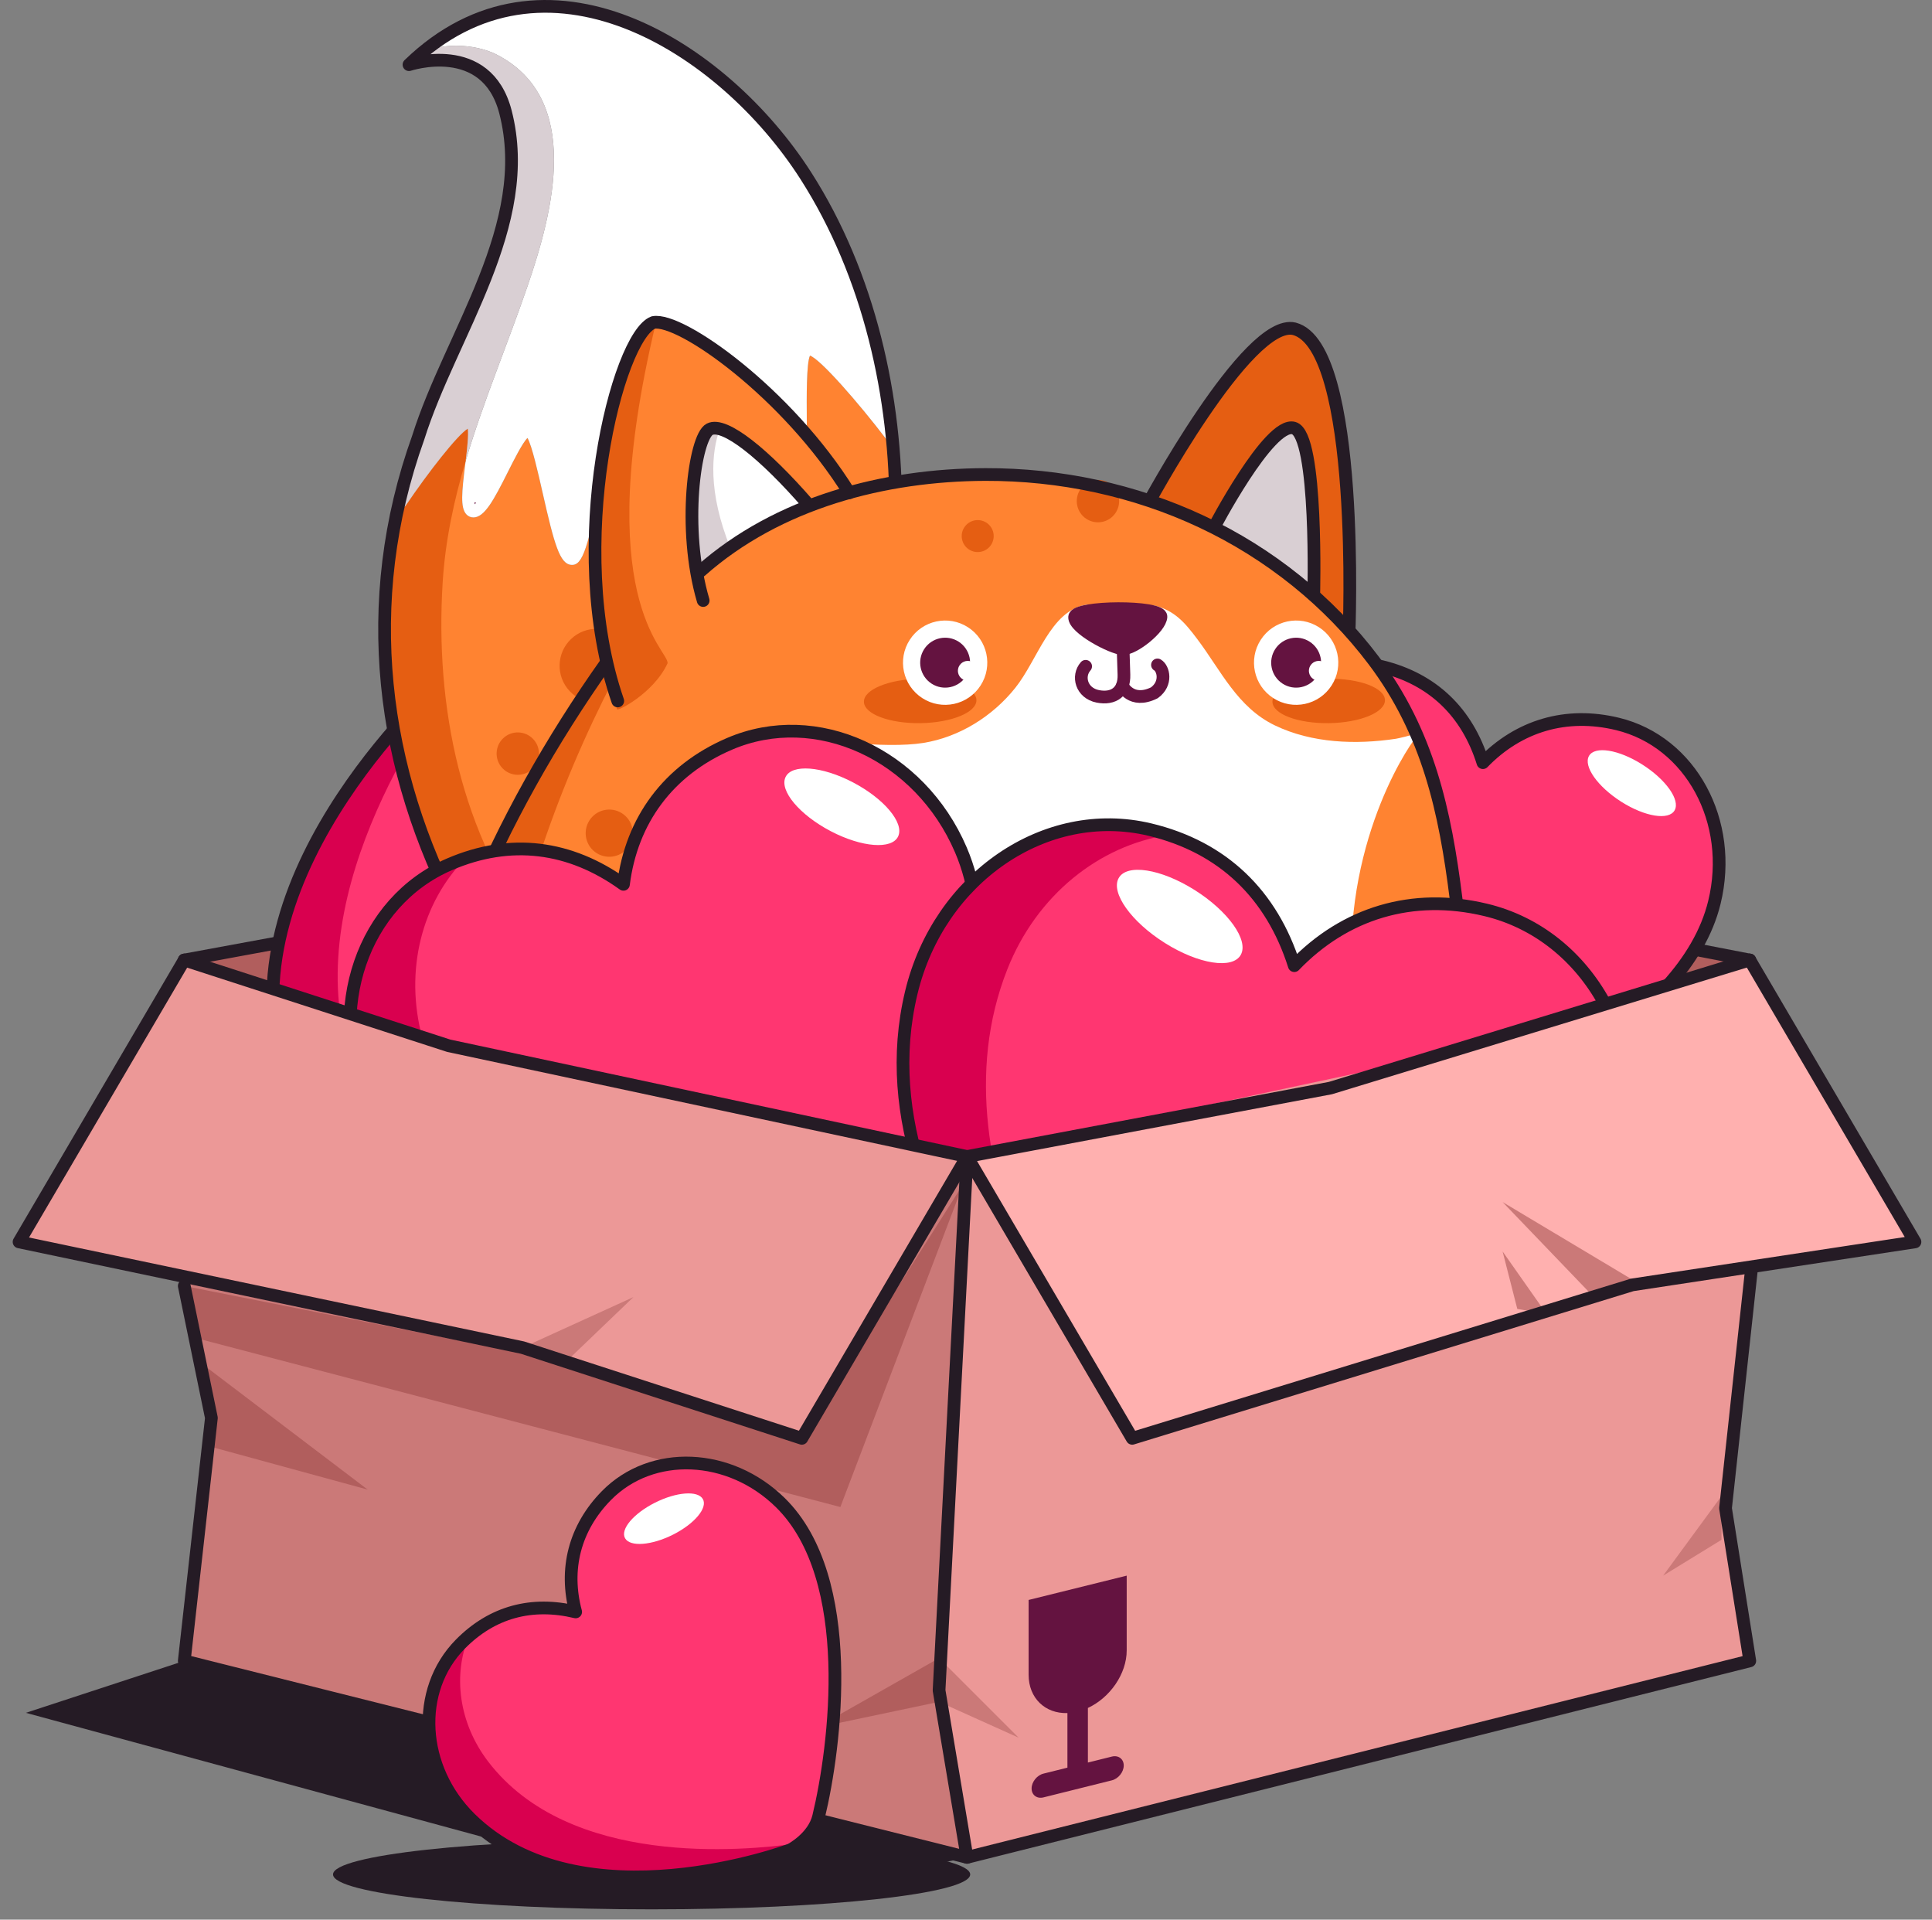<?xml version="1.0" encoding="UTF-8"?>
<svg width="152px" height="151px" viewBox="0 0 152 151" version="1.1" xmlns="http://www.w3.org/2000/svg" xmlns:xlink="http://www.w3.org/1999/xlink">
    <rect x="0" y="0" width="152" height="151" fill="#808080" stroke="none"/>
    <!-- Generator: Sketch 52.4 (67378) - http://www.bohemiancoding.com/sketch -->
    <title>likes-given-3</title>
    <desc>Created with Sketch.</desc>
    <g id="PRO" stroke="none" stroke-width="1" fill="none" fill-rule="evenodd">
        <g id="PRO-page-web" transform="translate(-744, -388)">
            <g id="Patron" transform="translate(729, 388)">
                <g id="likes-given-3" transform="translate(16, 0)">
                    <polygon id="Fill-1" fill="#B15E5D" points="16.365 86.94 14.952 75.294 48.837 69.003 75.08 60.261 93.355 67.142 134.899 75.366 132.143 90.971 108.246 99.86 76.011 103.364 50.545 98.439 24.656 86.263"></polygon>
                    <polyline id="Stroke-2" stroke="#251B25" stroke-linecap="round" stroke-linejoin="round" points="13.497 75.516 48.837 69.003 75.08 60.261"></polyline>
                    <polyline id="Stroke-3" stroke="#251B25" stroke-linecap="round" stroke-linejoin="round" points="75.08 60.261 93.355 67.141 136.664 75.516"></polyline>
                    <g id="Group-196" transform="translate(0, 0.189)">
                        <path d="M126.269,56.759 C122.216,55.773 118.48,56.902 115.669,59.803 C114.441,55.872 111.758,53.228 107.706,52.242 C101.949,50.841 96.022,54.855 94.468,61.206 C91.062,75.129 107.05,87.882 107.05,87.882 C107.05,87.882 109.061,89.135 110.984,88.537 C117.224,86.598 131.529,80.403 133.879,70.796 C135.433,64.444 132.026,58.159 126.269,56.759" id="Fill-4" fill="#FF3671"></path>
                        <path d="M99.783,59.953 C101.43,55.818 104.923,53.109 108.706,52.55 C108.381,52.432 108.049,52.326 107.706,52.242 C101.949,50.841 96.022,54.855 94.469,61.206 C91.062,75.129 107.051,87.882 107.051,87.882 C107.051,87.882 107.669,88.113 107.83,88.067 C104.74,84.207 95.253,71.321 99.783,59.953" id="Fill-6" fill="#D9004F"></path>
                        <path d="M130.752,63.549 C130.299,64.36 128.422,64.06 126.561,62.881 C124.698,61.7 123.558,60.088 124.011,59.277 C124.466,58.467 126.343,58.766 128.203,59.946 C130.065,61.126 131.207,62.739 130.752,63.549" id="Fill-8" fill="#FFFFFF"></path>
                        <path d="M126.269,56.759 C122.216,55.773 118.48,56.902 115.669,59.803 C114.441,55.872 111.758,53.228 107.706,52.242 C101.949,50.841 96.022,54.855 94.468,61.206 C91.062,75.129 107.05,87.882 107.05,87.882 C107.05,87.882 109.061,89.135 110.984,88.537 C117.224,86.598 131.529,80.403 133.879,70.796 C135.433,64.444 132.026,58.159 126.269,56.759 Z" id="Stroke-10" stroke="#251B25" stroke-linecap="round" stroke-linejoin="round"></path>
                        <path d="M57.221,87.117 C52.707,88.424 48.448,87.335 45.143,84.206 C43.952,88.69 41.062,91.796 36.548,93.102 C30.137,94.959 23.273,90.73 21.215,83.657 C16.705,68.153 34.079,53.025 34.079,53.025 C34.079,53.025 36.281,51.516 38.474,52.096 C45.59,53.974 61.992,60.251 65.103,70.95 C67.16,78.022 63.632,85.261 57.221,87.117" id="Fill-12" fill="#FF3671"></path>
                        <path d="M27.257,84.809 C29.313,89.383 33.374,92.262 37.658,92.707 C37.298,92.855 36.93,92.992 36.548,93.102 C30.137,94.958 23.273,90.73 21.215,83.657 C16.705,68.153 34.079,53.024 34.079,53.024 C34.079,53.024 34.763,52.733 34.947,52.778 C31.656,57.272 21.606,72.235 27.257,84.809" id="Fill-14" fill="#D9004F"></path>
                        <path d="M57.221,87.117 C52.707,88.424 48.448,87.335 45.143,84.206 C43.952,88.69 41.062,91.796 36.548,93.102 C30.137,94.959 23.273,90.73 21.215,83.657 C16.705,68.153 34.079,53.025 34.079,53.025 C34.079,53.025 36.281,51.516 38.474,52.096 C45.59,53.974 61.992,60.251 65.103,70.95 C67.16,78.022 63.632,85.261 57.221,87.117 Z" id="Stroke-16" stroke="#251B25" stroke-linecap="round" stroke-linejoin="round"></path>
                        <path d="M29.284,48.153 C29.268,48.539 29.271,48.925 29.266,49.309 C29.266,48.925 29.274,48.538 29.284,48.153" id="Fill-18" fill="#FFFFFF"></path>
                        <path d="M30.962,37.821 C30.967,37.816 30.973,37.81 30.978,37.806 C30.972,37.816 30.965,37.825 30.959,37.834 L30.962,37.821 Z" id="Fill-20" fill="#FF8331"></path>
                        <path d="M36.332,39.312 C36.372,39.331 36.411,39.354 36.453,39.368 C36.419,39.406 36.382,39.451 36.35,39.478 C36.341,39.432 36.337,39.371 36.332,39.312" id="Fill-22" fill="#FF8331"></path>
                        <path d="M50.999,34.46 C51.01,34.466 51.018,34.475 51.028,34.482 C51.026,34.495 51.027,34.508 51.025,34.521 C51.017,34.501 51.008,34.48 50.999,34.46" id="Fill-24" fill="#FF8331"></path>
                        <path d="M29.284,48.137 L29.284,48.153 L29.284,48.137 Z" id="Fill-26" fill="#FF8331"></path>
                        <path d="M29.266,49.31 C29.268,56.356 30.951,63.245 33.993,69.673 C30.875,63.14 29.182,56.35 29.266,49.31" id="Fill-28" fill="#FF8331"></path>
                        <path d="M36.466,74.291 C35.994,73.512 35.544,72.72 35.117,71.916 C35.117,71.916 35.116,71.915 35.116,71.914 C34.738,71.203 34.378,70.484 34.033,69.761 C34.02,69.731 34.007,69.702 33.992,69.672 C30.95,63.245 29.268,56.356 29.266,49.31 C29.271,48.924 29.268,48.54 29.283,48.152 L29.283,48.137 C29.395,45.382 29.779,42.59 30.458,39.76 C30.636,39.789 30.821,39.719 30.932,39.559 C32.714,36.929 34.983,34.029 35.802,33.528 C35.886,34.053 35.716,35.421 35.599,36.365 C35.334,38.496 35.207,39.727 35.678,40.257 C35.824,40.423 36.027,40.513 36.244,40.512 C37.119,40.509 37.845,39.15 38.953,36.94 C39.423,36.004 40.109,34.639 40.498,34.262 C40.854,34.869 41.354,37.081 41.695,38.587 C42.61,42.631 43.04,44.167 43.939,44.243 C44.855,44.323 45.258,42.898 46.381,37.217 C46.846,34.865 47.536,31.37 48.021,30.679 C48.486,31.061 49.474,33.344 50.075,34.736 C51.521,38.08 52.151,39.333 53.031,39.223 C53.907,39.113 54.439,37.742 55.302,35.329 C55.695,34.228 56.362,32.397 56.72,32.205 C57.029,32.35 58,34.167 58.581,35.252 C59.837,37.603 60.59,38.929 61.469,38.845 C62.424,38.758 62.506,37.22 62.473,32.846 C62.46,31.057 62.441,28.397 62.722,27.783 C63.529,28.056 66.456,31.379 68.779,34.423 C68.884,34.561 69.049,34.617 69.209,34.6 C69.389,36.479 69.481,38.358 69.466,40.22 L69.466,40.224 C69.448,42.47 69.514,44.764 69.692,47.058 C69.988,50.879 70.598,54.701 71.654,58.301 C73.379,64.183 76.908,70.403 82.969,72.562 C87.695,74.245 91.365,73.03 94,71.13 C94.188,70.994 94.37,70.855 94.548,70.713 C94.726,70.571 94.899,70.427 95.066,70.28 C95.233,70.134 95.394,69.985 95.551,69.836 C96.177,69.238 96.718,68.624 97.176,68.043 C98.435,66.448 99.06,65.113 99.06,65.113 L105.819,67.331 C105.669,67.783 105.51,68.235 105.34,68.686 C105.001,69.587 104.619,70.483 104.199,71.373 C103.569,72.706 102.851,74.021 102.054,75.308 C101.524,76.165 100.957,77.01 100.36,77.839 C98.267,80.74 95.779,83.445 93.015,85.814 C92.619,86.152 92.219,86.484 91.813,86.808 C91.812,86.809 91.811,86.81 91.809,86.811 C90.592,87.783 89.327,88.689 88.024,89.52 C87.589,89.796 87.15,90.065 86.706,90.325 C85.904,90.795 85.086,91.232 84.259,91.642 C84.068,91.737 83.874,91.83 83.682,91.921 C82.995,92.247 82.302,92.55 81.603,92.831 C81.36,92.928 81.116,93.023 80.872,93.115 C80.045,93.425 79.211,93.709 78.369,93.953 C77.411,94.23 76.446,94.461 75.476,94.644 C74.505,94.828 73.529,94.962 72.551,95.045 C71.572,95.127 70.592,95.159 69.612,95.135 C65.874,95.043 62.276,94.349 58.875,93.16 C57.174,92.565 55.523,91.845 53.928,91.016 C49.94,88.942 46.304,86.174 43.132,82.922 C41.863,81.622 40.668,80.243 39.555,78.8 C38.442,77.357 37.409,75.85 36.466,74.291" id="Fill-30" fill="#FF8331"></path>
                        <path d="M36.332,39.312 C36.372,39.331 36.411,39.354 36.453,39.368 C36.419,39.406 36.382,39.451 36.35,39.478 C36.341,39.432 36.337,39.371 36.332,39.312 Z" id="Stroke-32" stroke="#641340"></path>
                        <path d="M51.028,34.482 C51.026,34.495 51.027,34.508 51.025,34.521 C51.016,34.501 51.007,34.48 50.999,34.46 C51.009,34.466 51.017,34.475 51.028,34.482 Z" id="Stroke-34" stroke="#641340"></path>
                        <path d="M36.453,39.367 C36.419,39.405 36.382,39.45 36.349,39.477 C36.341,39.431 36.337,39.37 36.332,39.311 C36.372,39.33 36.411,39.353 36.453,39.367 M40.515,22.285 C38.914,26.948 37.014,31.426 35.637,36.065 C35.624,36.167 35.611,36.269 35.599,36.365 C35.335,38.495 35.208,39.726 35.679,40.257 C35.825,40.423 36.027,40.513 36.245,40.512 C37.12,40.509 37.846,39.15 38.954,36.94 C39.424,36.004 40.109,34.638 40.499,34.262 C40.854,34.869 41.354,37.08 41.695,38.587 C42.61,42.631 43.041,44.167 43.939,44.243 C44.855,44.323 45.259,42.898 46.382,37.217 C46.847,34.865 47.537,31.369 48.021,30.679 C48.486,31.06 49.474,33.344 50.076,34.736 C51.521,38.079 52.151,39.332 53.032,39.222 C53.908,39.113 54.439,37.742 55.303,35.329 C55.696,34.228 56.362,32.397 56.721,32.204 C57.03,32.349 58.001,34.167 58.582,35.252 C59.838,37.603 60.591,38.929 61.47,38.845 C62.425,38.758 62.507,37.22 62.474,32.846 C62.461,31.056 62.441,28.397 62.723,27.783 C63.53,28.056 66.457,31.379 68.78,34.423 C68.885,34.56 69.05,34.617 69.21,34.6 C69.39,36.479 69.481,38.358 69.467,40.22 C69.541,31.04 67.379,21.41 62.391,13.624 C55.856,3.421 41.803,-5.382 31.178,4.898 C31.391,4.692 31.608,4.506 31.824,4.315 C31.818,4.33 31.803,4.346 31.799,4.361 C33.272,3.002 36.423,3.268 38.03,4.082 C44.89,7.561 42.49,16.538 40.515,22.285" id="Fill-36" fill="#FFFFFF" fill-rule="nonzero"></path>
                        <path d="M35.117,71.914 C34.737,71.2 34.38,70.481 34.034,69.761 C34.02,69.731 34.007,69.702 33.993,69.672 C30.876,63.14 29.182,56.35 29.266,49.31 C29.266,48.924 29.274,48.539 29.284,48.137 C29.395,45.382 29.779,42.59 30.459,39.76 C30.637,39.789 30.822,39.719 30.932,39.559 C32.715,36.929 34.983,34.029 35.803,33.528 C35.879,33.999 35.749,35.151 35.637,36.065 C34.721,39.151 34.033,42.307 33.826,45.637 C33.221,55.411 35.243,65.468 41.32,73.345 C42.377,74.715 43.514,76.02 44.727,77.249 C52.318,84.939 62.924,89.563 74.244,88.044 C79.904,87.286 85.24,84.968 89.863,81.649 C94.806,78.098 98.849,73.655 102.104,68.531 C102.163,68.438 102.242,68.343 102.288,68.243 C103.318,65.975 105.876,66.63 105.876,66.63 C105.727,67.082 105.511,68.235 105.341,68.685 C105.002,69.587 104.62,70.483 104.2,71.372 C103.569,72.706 102.851,74.021 102.055,75.308 C101.524,76.165 100.958,77.01 100.36,77.839 C98.267,80.74 95.78,83.445 93.015,85.814 C92.62,86.152 92.22,86.484 91.809,86.811 C90.593,87.783 89.328,88.689 88.024,89.52 C87.59,89.796 87.15,90.065 86.707,90.325 C85.904,90.795 85.087,91.232 84.26,91.642 C84.068,91.737 83.875,91.83 83.682,91.921 C82.996,92.247 82.303,92.549 81.603,92.831 C81.36,92.928 81.117,93.023 80.873,93.115 C80.046,93.425 79.212,93.709 78.37,93.953 C76.455,94.506 74.508,94.879 72.552,95.045 C71.573,95.127 70.593,95.159 69.612,95.135 C65.875,95.043 62.276,94.349 58.876,93.16 C57.175,92.565 55.523,91.845 53.929,91.016 C49.94,88.942 46.305,86.174 43.133,82.922 C41.864,81.622 40.669,80.243 39.555,78.8 C37.886,76.636 36.398,74.326 35.117,71.914" id="Fill-38" fill="#E55E12"></path>
                        <path d="M30.962,37.821 C30.967,37.816 30.973,37.81 30.978,37.806 C30.972,37.816 30.965,37.825 30.959,37.834 L30.962,37.821 Z" id="Fill-40" fill="#E55E12"></path>
                        <path d="M35.802,33.528 C35.878,33.999 35.749,35.151 35.636,36.065 C37.013,31.426 38.914,26.948 40.515,22.285 C42.49,16.538 44.889,7.561 38.03,4.082 C36.422,3.268 33.272,3.002 31.798,4.361 C31.802,4.346 31.818,4.33 31.824,4.315 C31.608,4.506 31.391,4.692 31.177,4.898 C31.177,4.898 37.282,2.855 38.769,8.621 C41.061,17.515 34.455,26.105 31.905,34.228 C30.239,38.869 29.406,43.532 29.284,48.137 C29.395,45.382 29.779,42.59 30.458,39.76 C30.636,39.788 30.822,39.719 30.932,39.559 C32.714,36.929 34.983,34.029 35.802,33.528" id="Fill-42" fill="#D9CFD3" fill-rule="nonzero"></path>
                        <path d="M99.06,65.113 C99.06,65.113 93.771,76.41 82.969,72.562 C76.909,70.403 73.379,64.183 71.655,58.301 C69.964,52.54 69.418,46.215 69.466,40.224 C69.54,31.043 67.379,21.411 62.391,13.624 C55.856,3.421 41.802,-5.382 31.177,4.899 C31.177,4.899 37.282,2.855 38.769,8.621 C41.061,17.515 34.455,26.105 31.905,34.229 C27.242,47.217 28.996,60.392 35.118,71.917 C41.945,84.768 54.662,94.768 69.612,95.135 C85.297,95.519 101.061,81.814 105.819,67.331" id="Stroke-44" stroke="#251B25" stroke-linecap="round" stroke-linejoin="round"></path>
                        <path d="M43.635,53.96 C44.618,55.228 46.444,55.459 47.712,54.476 C48.98,53.493 49.211,51.668 48.228,50.4 C47.245,49.131 45.42,48.9 44.152,49.883 C42.883,50.867 42.653,52.691 43.635,53.96" id="Fill-46" fill="#E55E12"></path>
                        <path d="M38.42,60.111 C38.984,60.839 40.03,60.971 40.758,60.407 C41.485,59.843 41.618,58.797 41.054,58.069 C40.49,57.342 39.443,57.209 38.716,57.773 C37.989,58.337 37.857,59.383 38.42,60.111" id="Fill-48" fill="#E55E12"></path>
                        <path d="M78.832,80.382 C79.395,81.109 80.442,81.242 81.17,80.677 C81.897,80.114 82.03,79.067 81.466,78.34 C80.902,77.612 79.855,77.48 79.128,78.043 C78.4,78.608 78.269,79.653 78.832,80.382" id="Fill-50" fill="#E55E12"></path>
                        <path d="M46.728,62.088 C47.211,62.712 48.109,62.825 48.733,62.342 C49.357,61.859 49.47,60.961 48.987,60.337 C48.503,59.713 47.606,59.6 46.982,60.083 C46.358,60.567 46.245,61.464 46.728,62.088" id="Fill-52" fill="#E55E12"></path>
                        <path d="M49.973,137.376 C49.775,137.256 49.581,137.131 49.394,137.004 C49.581,137.131 49.775,137.256 49.973,137.376" id="Fill-54" fill="#FFFFFF"></path>
                        <path d="M44.453,131.778 C44.453,131.778 45.182,133.059 46.563,134.55 C45.182,133.059 44.453,131.778 44.453,131.778" id="Fill-56" fill="#FF8331"></path>
                        <path d="M49.394,137.004 C49.206,136.876 49.022,136.746 48.844,136.613 C49.022,136.746 49.206,136.876 49.394,137.004" id="Fill-58" fill="#FF8331"></path>
                        <path d="M46.563,134.55 C47.065,135.093 47.654,135.661 48.325,136.208 C47.654,135.661 47.065,135.093 46.563,134.55" id="Fill-60" fill="#FF8331"></path>
                        <path d="M39.826,138.424 C39.337,137.571 38.886,136.708 38.475,135.837 C38.886,136.708 39.337,137.571 39.826,138.424" id="Fill-62" fill="#FF8331"></path>
                        <path d="M100.83,25.674 C97.168,24.794 89.169,39.718 89.169,39.718 C95.751,42.033 101.065,45.398 105.13,49.797 C105.13,49.797 106.086,27.073 100.83,25.674" id="Fill-64" fill="#E55E12"></path>
                        <path d="M100.781,33.483 C98.852,32.959 94.37,41.579 94.37,41.579 L102.357,46.723 C102.357,46.723 102.711,34.007 100.781,33.483" id="Fill-66" fill="#D9CFD3"></path>
                        <path d="M105.129,49.797 C105.129,49.797 106.085,27.073 100.829,25.674 C97.167,24.794 89.168,39.718 89.168,39.718" id="Stroke-68" stroke="#251B25" stroke-linecap="round" stroke-linejoin="round"></path>
                        <path d="M102.357,46.723 C102.357,46.723 102.711,34.007 100.781,33.483 C98.852,32.958 94.446,41.419 94.446,41.419" id="Stroke-70" stroke="#251B25" stroke-linecap="round" stroke-linejoin="round"></path>
                        <path d="M100.566,136.295 C104.099,135.893 107.628,135.451 111.155,134.989 L113.439,133.414 L120.962,120.298 L122.227,114.476 L119.806,104.784 L115.616,86.699 L113.787,72.384 L109.997,56.6 C109.997,56.6 93.845,45.254 94.651,45.871 C95.458,46.488 83.254,45.03 83.254,45.03 L67.879,50.156 L57.384,54.53 L55.228,66.276 L58.975,102.154 L59.01,120.435 L74.809,133.94 L80.866,136.963 C87.42,136.409 93.995,136.362 100.566,136.295" id="Fill-72" fill="#FFFFFF"></path>
                        <path d="M50.401,25.18 C47.601,26.236 43.372,42.711 47.602,54.949 L66.995,40.654 C62.473,31.824 52.718,24.721 50.401,25.18" id="Fill-74" fill="#FF8331"></path>
                        <path d="M125.162,109.01 C122.295,100.963 116.549,96.192 115.616,86.698 C115.125,81.707 114.4,77.362 113.787,72.383 C113.71,71.758 113.636,71.133 113.558,70.508 C113.093,66.79 111.564,61.078 110.443,57.758 C109.509,58.873 104.209,67.097 105.503,78.671 C105.561,79.168 105.639,79.669 105.734,80.175 C106.85,85.159 110.506,88.651 108.859,89.793 C107.443,90.778 105.773,91.183 104.22,91.886 C102.302,92.754 100.62,93.933 99.042,95.312 C98.91,95.427 98.774,95.514 98.638,95.585 C98.865,99.599 100.69,103.052 105.229,103.097 C106.862,103.114 108.55,102.606 110.185,102.13 C109.862,102.082 109.539,102.052 109.223,102.09 C108.708,102.15 108.204,101.892 108.091,101.347 C107.992,100.874 108.319,100.275 108.833,100.216 C109.134,100.18 109.428,100.183 109.717,100.201 C110.23,99.828 110.836,99.751 111.446,99.82 C111.452,99.806 111.459,99.79 111.461,99.785 C111.486,99.703 111.514,99.618 111.53,99.532 C111.555,99.404 111.558,99.273 111.552,99.141 C111.522,98.621 112.87,97.882 112.87,97.882 L113.59,99.531 C113.59,99.531 113.959,100.505 114.064,100.749 C114.304,101.297 119.85,114.296 114.77,124.004 C110.849,131.5 102.338,135.024 94.136,134.892 C83.035,134.712 73.572,127.397 69.752,117.079 C67.804,111.82 68.159,106.633 68.013,101.163 C67.866,95.692 66.599,91.566 68.198,85.27 C70.35,76.796 63.913,65.8 59.417,60.486 C57.678,58.377 57.924,57.145 59.959,57.368 C63.081,58.06 68.694,58.719 71.629,58.252 C74.471,57.8 77.094,56.154 78.879,53.917 C80.647,51.703 81.634,47.88 84.413,47.389 C84.592,47.322 85.351,47.459 85.994,47.809 C86.187,47.727 86.386,47.658 86.579,47.623 C87.952,47.37 88.005,47.965 89.382,48.12 C89.513,47.889 89.563,47.398 89.742,47.425 C91.413,47.8 92.259,48.837 93.192,50.077 C95.068,52.569 96.352,55.456 99.312,56.876 C102.229,58.275 105.667,58.395 108.819,57.923 C108.954,57.903 110.161,57.635 110.378,57.498 C110.484,57.474 108.361,53.468 107.081,51.77 C103.548,47.083 98.855,43.343 93.55,40.849 C87.559,38.033 80.917,36.834 74.353,37.199 C60.47,36.676 50.221,47.275 50.221,47.275 C50.221,47.275 34.625,65.425 30.77,92.01 C27.822,112.343 37.597,128.451 47.942,138.677 C53.437,138.685 58.933,138.701 64.429,138.701 C69.412,138.451 74.398,138.255 79.383,138.004 C79.419,137.53 79.727,137.059 80.327,137.005 C87.07,136.405 93.836,136.363 100.599,136.294 C108.695,135.374 116.766,134.225 124.85,133.183 C128.484,123.692 126.983,114.121 125.162,109.01" id="Fill-76" fill="#FF8331"></path>
                        <path d="M46.106,52.154 C46.397,52.196 47.402,55.239 47.543,55.581 C47.409,55.877 50.422,54.385 51.524,51.977 C51.568,50.873 45.404,46.977 50.593,25.244 C49.439,25.451 50.46,25.198 50.401,25.18 C44.045,29.61 46.542,51.469 46.542,51.469 C46.542,51.469 46.38,51.709 46.106,52.154" id="Fill-78" fill="#E55E12"></path>
                        <path d="M64.428,138.701 C64.806,138.682 65.184,138.66 65.562,138.641 C52.452,129.403 34.51,109.638 37.75,83.451 C39.358,70.466 43.844,59.577 48.063,51.753 C47.934,51.35 47.819,50.945 47.714,50.537 C43.157,56.873 33.662,72.055 30.77,92.011 C27.822,112.343 37.596,128.451 47.942,138.677 C53.437,138.685 58.932,138.7 64.428,138.701" id="Fill-80" fill="#E55E12"></path>
                        <path d="M39.285,127.972 C32.757,117.712 29.385,105.604 30.493,93.051 C31.806,78.191 38.12,64.061 46.697,51.943" id="Stroke-82" stroke="#251B25" stroke-linecap="round" stroke-linejoin="round"></path>
                        <path d="M86.775,40.143 C86.271,40.913 85.238,41.128 84.468,40.623 C83.699,40.119 83.483,39.086 83.988,38.316 C84.492,37.546 85.525,37.331 86.295,37.836 C87.064,38.34 87.28,39.373 86.775,40.143" id="Fill-84" fill="#E55E12"></path>
                        <path d="M76.973,42.669 C76.592,43.25 75.812,43.412 75.231,43.031 C74.65,42.65 74.488,41.871 74.869,41.29 C75.249,40.709 76.03,40.546 76.611,40.927 C77.191,41.308 77.354,42.088 76.973,42.669" id="Fill-86" fill="#E55E12"></path>
                        <path d="M54.832,33.578 C53.652,34.189 52.466,39.05 54.136,44.713 L62.584,39.481 C58.603,34.534 56.157,32.892 54.832,33.578" id="Fill-88" fill="#FFFFFF"></path>
                        <path d="M55.631,33.556 C55.311,33.475 55.036,33.472 54.831,33.578 C53.652,34.189 52.465,39.05 54.135,44.713 L56.463,42.912 C54.68,38.504 54.967,35.366 55.631,33.556" id="Fill-90" fill="#D9CFD3"></path>
                        <path d="M54.135,44.714 C60.201,39.341 68.559,37.158 76.53,37.136 C82.384,37.12 88.245,38.356 93.549,40.849 C98.855,43.343 103.547,47.083 107.08,51.77 C111.344,57.426 112.693,63.588 113.557,70.509 C113.635,71.134 113.709,71.759 113.786,72.384 C114.823,80.794 115.501,88.569 119.006,96.394 C122.238,103.61 126.791,110.834 127.32,118.923 C127.474,121.285 127.338,123.658 126.944,125.992" id="Stroke-92" stroke="#251B25" stroke-linecap="round" stroke-linejoin="round"></path>
                        <path d="M47.602,54.948 C43.372,42.711 47.601,26.235 50.401,25.179 C52.533,24.757 60.963,30.738 65.818,38.574" id="Stroke-94" stroke="#251B25" stroke-linecap="round" stroke-linejoin="round"></path>
                        <path d="M54.322,47.048 C52.652,41.385 53.652,34.19 54.832,33.578 C55.991,32.978 59.146,35.522 62.584,39.481" id="Stroke-96" stroke="#251B25" stroke-linecap="round" stroke-linejoin="round"></path>
                        <path d="M90.338,48.324 C90.297,49.191 88.193,50.876 87.334,50.835 C86.476,50.795 83.504,49.219 83.545,48.351 C83.586,47.484 90.379,47.457 90.338,48.324" id="Fill-98" fill="#641340"></path>
                        <path d="M90.338,48.324 C90.297,49.191 88.193,50.876 87.334,50.835 C86.476,50.795 83.504,49.219 83.545,48.351 C83.586,47.484 90.379,47.457 90.338,48.324 Z" id="Stroke-100" stroke="#641340" stroke-linecap="round" stroke-linejoin="round"></path>
                        <path d="M87.367,51.062 C87.367,51.062 87.426,52.874 87.426,52.879 C87.47,54.23 86.602,54.827 85.377,54.588 C84.078,54.335 83.734,52.993 84.413,52.223" id="Stroke-102" stroke="#641340" stroke-linecap="round" stroke-linejoin="round"></path>
                        <path d="M90.064,52.114 C90.534,52.383 90.835,53.569 89.817,54.308 C88.002,55.201 87.308,53.762 87.308,53.762" id="Stroke-104" stroke="#641340" stroke-linecap="round" stroke-linejoin="round"></path>
                        <path d="M75.821,54.883 C75.836,55.846 73.866,56.657 71.422,56.694 C68.977,56.73 66.984,55.978 66.969,55.014 C66.955,54.051 68.925,53.24 71.37,53.203 C73.814,53.167 75.807,53.919 75.821,54.883" id="Fill-106" fill="#E55E12"></path>
                        <path d="M107.962,54.883 C107.977,55.846 106.007,56.657 103.562,56.694 C101.118,56.73 99.124,55.978 99.109,55.014 C99.096,54.051 101.066,53.24 103.51,53.203 C105.954,53.167 107.947,53.919 107.962,54.883" id="Fill-108" fill="#E55E12"></path>
                        <path d="M50.088,68.044 C50.973,66.902 52.616,66.694 53.758,67.579 C54.9,68.463 55.109,70.107 54.224,71.249 C53.339,72.391 51.695,72.599 50.554,71.714 C49.411,70.829 49.203,69.186 50.088,68.044" id="Fill-110" fill="#E55E12"></path>
                        <path d="M45.467,64.211 C46.095,63.4 47.261,63.253 48.071,63.881 C48.882,64.509 49.03,65.675 48.402,66.486 C47.774,67.296 46.608,67.444 45.797,66.816 C44.987,66.188 44.839,65.022 45.467,64.211" id="Fill-112" fill="#E55E12"></path>
                        <path d="M52.872,60.725 C53.308,60.163 54.115,60.061 54.677,60.496 C55.238,60.932 55.341,61.74 54.906,62.301 C54.471,62.863 53.662,62.965 53.101,62.53 C52.539,62.095 52.436,61.287 52.872,60.725" id="Fill-114" fill="#E55E12"></path>
                        <path d="M51.813,123.118 C50.934,124.46 49.133,124.835 47.791,123.955 C46.449,123.075 46.074,121.274 46.954,119.932 C47.833,118.59 49.634,118.216 50.976,119.095 C52.318,119.974 52.693,121.775 51.813,123.118" id="Fill-116" fill="#E55E12"></path>
                        <path d="M54.426,113.578 C53.993,114.238 53.108,114.423 52.447,113.99 C51.787,113.557 51.603,112.671 52.035,112.011 C52.468,111.351 53.354,111.167 54.014,111.599 C54.674,112.032 54.859,112.918 54.426,113.578" id="Fill-118" fill="#E55E12"></path>
                        <path d="M75.156,49.151 C76.695,50.143 77.138,52.195 76.146,53.734 C75.154,55.274 73.102,55.717 71.563,54.725 C70.024,53.733 69.58,51.681 70.573,50.142 C71.565,48.602 73.617,48.159 75.156,49.151" id="Fill-120" fill="#FFFFFF"></path>
                        <path d="M74.423,50.287 C75.334,50.874 75.597,52.09 75.01,53.001 C74.422,53.913 73.206,54.176 72.295,53.588 C71.384,53 71.121,51.785 71.708,50.873 C72.296,49.962 73.512,49.699 74.423,50.287" id="Fill-122" fill="#641340"></path>
                        <path d="M75.564,51.921 C75.925,52.154 76.03,52.636 75.796,52.998 C75.563,53.36 75.082,53.464 74.719,53.231 C74.358,52.998 74.253,52.515 74.487,52.154 C74.72,51.792 75.202,51.688 75.564,51.921" id="Fill-124" fill="#FFFFFF"></path>
                        <path d="M102.771,49.151 C104.31,50.143 104.753,52.195 103.761,53.734 C102.769,55.274 100.716,55.717 99.177,54.725 C97.638,53.733 97.195,51.681 98.187,50.142 C99.179,48.602 101.232,48.159 102.771,49.151" id="Fill-126" fill="#FFFFFF"></path>
                        <path d="M102.038,50.287 C102.95,50.874 103.213,52.09 102.625,53.001 C102.037,53.913 100.822,54.176 99.91,53.588 C98.999,53 98.736,51.785 99.324,50.873 C99.912,49.962 101.127,49.699 102.038,50.287" id="Fill-128" fill="#641340"></path>
                        <path d="M103.178,51.921 C103.54,52.154 103.644,52.636 103.411,52.998 C103.178,53.36 102.696,53.464 102.334,53.231 C101.972,52.998 101.867,52.515 102.101,52.154 C102.334,51.792 102.817,51.688 103.178,51.921" id="Fill-130" fill="#FFFFFF"></path>
                        <path d="M56.382,58.327 C51.574,60.394 48.681,64.344 48.051,69.372 C43.856,66.356 39.173,65.729 34.366,67.797 C27.539,70.733 24.624,79.225 27.856,86.764 C34.94,103.29 60.583,104.018 60.583,104.018 C60.583,104.018 63.543,103.759 65.021,101.709 C69.814,95.061 79.483,78.063 74.595,66.66 C71.363,59.121 63.209,55.39 56.382,58.327" id="Fill-132" fill="#FF3671"></path>
                        <path d="M32.239,81.501 C30.772,76.113 32.23,70.765 35.601,67.351 C35.186,67.479 34.773,67.622 34.367,67.797 C27.54,70.733 24.625,79.226 27.856,86.764 C34.94,103.291 60.584,104.018 60.584,104.018 C60.584,104.018 61.379,103.785 61.505,103.617 C55.496,102.078 36.269,96.313 32.239,81.501" id="Fill-134" fill="#D9004F"></path>
                        <path d="M69.665,65.594 C69.182,66.654 66.804,66.473 64.355,65.19 C61.906,63.907 60.312,62.008 60.797,60.948 C61.28,59.888 63.658,60.069 66.107,61.352 C68.557,62.635 70.149,64.534 69.665,65.594" id="Fill-136" fill="#FFFFFF"></path>
                        <path d="M56.382,58.327 C51.574,60.394 48.681,64.344 48.051,69.372 C43.856,66.356 39.173,65.729 34.366,67.797 C27.539,70.733 24.624,79.225 27.856,86.764 C34.94,103.29 60.583,104.018 60.583,104.018 C60.583,104.018 63.543,103.759 65.021,101.709 C69.814,95.061 79.483,78.063 74.595,66.66 C71.363,59.121 63.209,55.39 56.382,58.327 Z" id="Stroke-138" stroke="#251B25" stroke-linecap="round" stroke-linejoin="round"></path>
                        <path d="M115.881,71.382 C110.112,70.002 104.808,71.629 100.828,75.769 C99.061,70.188 95.232,66.445 89.464,65.066 C81.272,63.108 72.869,68.847 70.697,77.885 C65.934,97.698 88.736,115.736 88.736,115.736 C88.736,115.736 91.601,117.505 94.331,116.645 C103.192,113.853 123.492,104.965 126.779,91.293 C128.952,82.254 124.072,73.34 115.881,71.382" id="Fill-140" fill="#FF3671"></path>
                        <path d="M78.245,76.073 C80.564,70.185 85.514,66.314 90.889,65.497 C90.425,65.333 89.953,65.182 89.465,65.066 C81.272,63.107 72.87,68.847 70.698,77.885 C65.934,97.698 88.737,115.735 88.737,115.735 C88.737,115.735 89.617,116.061 89.846,115.995 C85.431,110.525 71.87,92.26 78.245,76.073" id="Fill-142" fill="#D9004F"></path>
                        <path d="M96.619,74.918 C95.978,76.073 93.307,75.658 90.654,73.991 C88.002,72.325 86.37,70.038 87.011,68.883 C87.651,67.729 90.321,68.144 92.974,69.81 C95.628,71.477 97.26,73.764 96.619,74.918" id="Fill-144" fill="#FFFFFF"></path>
                        <path d="M115.881,71.382 C110.112,70.002 104.808,71.629 100.828,75.769 C99.061,70.188 95.232,66.445 89.464,65.066 C81.272,63.108 72.869,68.847 70.697,77.885 C65.934,97.698 88.736,115.736 88.736,115.736 C88.736,115.736 91.601,117.505 94.331,116.645 C103.192,113.853 123.492,104.965 126.779,91.293 C128.952,82.254 124.072,73.34 115.881,71.382 Z" id="Stroke-146" stroke="#251B25" stroke-linecap="round" stroke-linejoin="round"></path>
                        <polygon id="Fill-148" fill="#251B25" points="13.497 130.456 1.035 134.542 57.16 149.792 75.08 145.911"></polygon>
                        <path d="M75.33,147.254 C75.33,148.771 64.108,150 50.266,150 C36.424,150 25.201,148.771 25.201,147.254 C25.201,145.736 36.424,144.507 50.266,144.507 C64.108,144.507 75.33,145.736 75.33,147.254" id="Fill-150" fill="#251B25"></path>
                        <polygon id="Fill-152" fill="#CB7978" points="75.08 90.782 34.301 82.069 13.497 75.327 13.497 100.964 15.632 111.343 13.497 130.456 75.08 145.911 72.881 132.775"></polygon>
                        <polygon id="Fill-154" fill="#EC9897" points="75.08 90.782 115.86 82.069 136.664 75.327 136.664 100.964 134.755 118.449 136.664 130.456 75.08 145.911 72.881 132.775"></polygon>
                        <polygon id="Fill-156" fill="#EC9897" points="13.497 75.327 0.5 97.5 40.11 105.814 62.084 112.95 75.08 90.782 35.824 82.605"></polygon>
                        <polygon id="Fill-158" fill="#B15E5D" points="14.731 106.966 27.927 116.983 15.383 113.558"></polygon>
                        <polygon id="Fill-160" fill="#B15E5D" points="63.236 135.709 72.881 130.237 72.881 133.678"></polygon>
                        <polygon id="Fill-162" fill="#CB7978" points="79.141 136.498 72.88 130.237 72.88 133.678"></polygon>
                        <polygon id="Fill-164" fill="#CB7978" points="48.834 101.841 40.109 105.814 43.691 106.772"></polygon>
                        <polygon id="Fill-166" fill="#CB7978" points="129.847 123.751 134.439 117.49 134.439 120.931"></polygon>
                        <polygon id="Fill-168" fill="#B15E5D" points="13.497 100.964 14.731 105.146 65.115 118.353 74.78 92.953 62.084 112.95 42.295 106.669"></polygon>
                        <polyline id="Stroke-170" stroke="#251B25" stroke-linecap="round" stroke-linejoin="round" points="13.497 100.964 15.632 111.343 13.497 130.456 75.08 145.911 72.881 132.776 75.08 90.782 34.301 82.069 13.497 75.327"></polyline>
                        <polyline id="Stroke-172" stroke="#251B25" stroke-linecap="round" stroke-linejoin="round" points="75.08 145.911 136.664 130.456 134.755 118.449 136.795 99.671"></polyline>
                        <polygon id="Fill-174" fill="#FFB0AF" points="136.664 75.327 105.34 84.89 75.08 90.782 88.077 112.95 127.423 100.88 149.661 97.5"></polygon>
                        <polygon id="Fill-176" fill="#CB7978" points="117.217 94.365 127.698 100.631 124.538 101.989"></polygon>
                        <polygon id="Fill-178" fill="#CB7978" points="117.217 98.25 120.678 103.175 118.374 102.772"></polygon>
                        <polyline id="Stroke-180" stroke="#251B25" stroke-linecap="round" stroke-linejoin="round" points="136.664 75.326 103.677 85.397 75.08 90.782"></polyline>
                        <polyline id="Stroke-182" stroke="#251B25" stroke-linecap="round" stroke-linejoin="round" points="13.497 75.326 0.5 97.499 40.11 105.814 62.084 112.95 75.08 90.782"></polyline>
                        <polyline id="Stroke-184" stroke="#251B25" stroke-linecap="round" stroke-linejoin="round" points="136.664 75.326 149.66 97.499 127.423 100.879 88.077 112.95 75.08 90.782"></polyline>
                        <path d="M46.713,117.451 C44.201,120.005 43.39,123.255 44.29,126.604 C40.853,125.778 37.723,126.592 35.212,129.145 C31.646,132.771 31.995,138.906 35.992,142.847 C44.754,151.486 61.191,145.315 61.191,145.315 C61.191,145.315 62.999,144.386 63.405,142.706 C64.723,137.253 66.454,123.982 60.407,118.021 C56.41,114.08 50.279,113.825 46.713,117.451" id="Fill-186" fill="#FF3671"></path>
                        <path d="M37.408,138.379 C35.086,135.344 34.627,131.578 35.88,128.543 C35.65,128.732 35.426,128.929 35.213,129.146 C31.646,132.772 31.996,138.906 35.993,142.847 C44.755,151.486 61.191,145.316 61.191,145.316 C61.191,145.316 61.635,144.962 61.672,144.823 C57.466,145.401 43.793,146.722 37.408,138.379" id="Fill-188" fill="#D9004F"></path>
                        <path d="M54.296,117.726 C54.693,118.417 53.647,119.669 51.957,120.522 C50.269,121.374 48.577,121.505 48.18,120.814 C47.782,120.122 48.829,118.872 50.518,118.019 C52.207,117.165 53.899,117.035 54.296,117.726" id="Fill-190" fill="#FFFFFF"></path>
                        <path d="M46.713,117.451 C44.201,120.005 43.39,123.255 44.29,126.604 C40.853,125.778 37.723,126.592 35.212,129.145 C31.646,132.771 31.995,138.906 35.992,142.847 C44.754,151.486 61.191,145.315 61.191,145.315 C61.191,145.315 62.999,144.386 63.405,142.706 C64.723,137.253 66.454,123.982 60.407,118.021 C56.41,114.08 50.279,113.825 46.713,117.451 Z" id="Stroke-192" stroke="#251B25" stroke-linecap="round" stroke-linejoin="round"></path>
                        <path d="M87.643,129.631 L87.643,123.751 L79.926,125.663 L79.926,131.548 C79.926,133.394 81.241,134.62 82.979,134.561 L82.979,138.855 L81.095,139.324 C80.581,139.452 80.161,139.979 80.161,140.493 C80.161,141.007 80.581,141.323 81.095,141.194 L86.474,139.853 C86.989,139.724 87.41,139.198 87.41,138.685 C87.41,138.171 86.989,137.855 86.474,137.984 L84.59,138.453 L84.59,134.159 C86.329,133.354 87.643,131.476 87.643,129.631" id="Fill-194" fill="#641340"></path>
                    </g>
                </g>
            </g>
        </g>
    </g>
</svg>